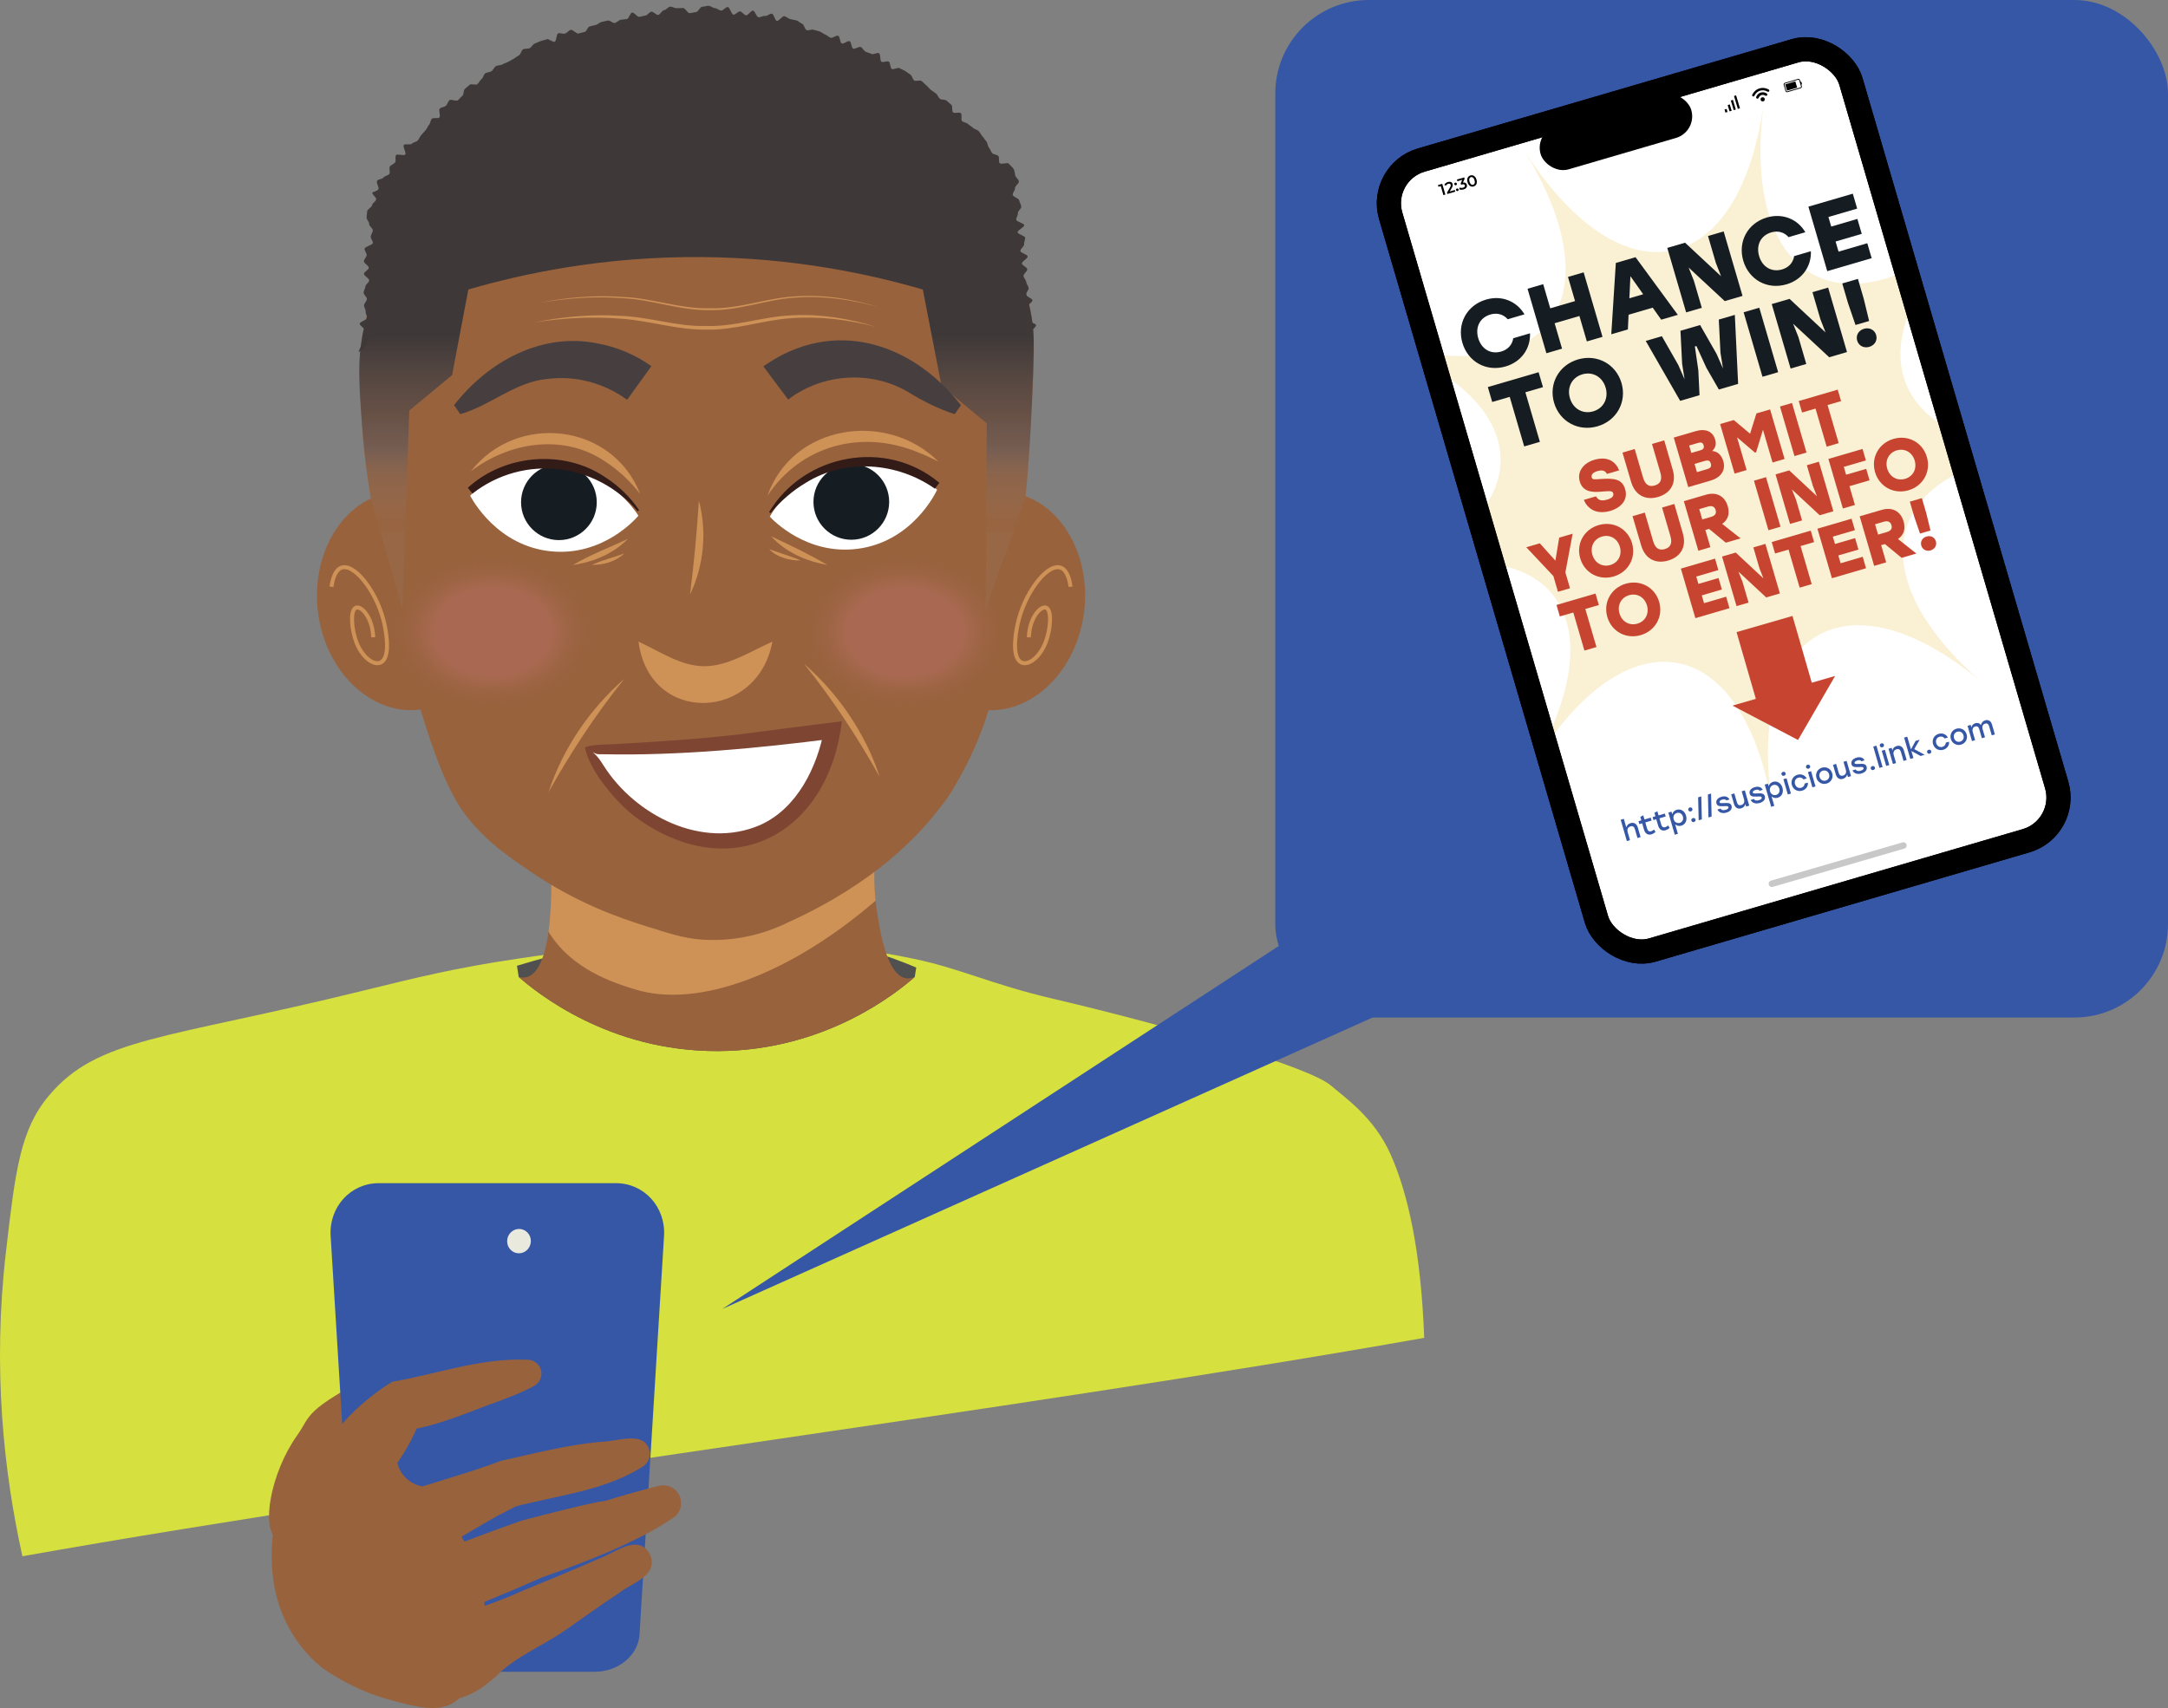 <?xml version="1.0" encoding="UTF-8"?>
<svg xmlns="http://www.w3.org/2000/svg" width="293.281" height="231.112" xmlns:xlink="http://www.w3.org/1999/xlink" viewBox="0 0 293.281 231.112">
  <rect x="0" y="0" width="293.281" height="231.112" fill="#808080" stroke="none"/>
  <defs>
    <style>
      .cls-1, .cls-2, .cls-3, .cls-4, .cls-5, .cls-6, .cls-7, .cls-8, .cls-9, .cls-10, .cls-11, .cls-12, .cls-13, .cls-14, .cls-15, .cls-16, .cls-17, .cls-18, .cls-19, .cls-20, .cls-21, .cls-22, .cls-23 {
        stroke-width: 0px;
      }

      .cls-1, .cls-9 {
        fill: #3657a6;
      }

      .cls-2 {
        fill: #151c22;
      }

      .cls-24 {
        clip-path: url(#clippath);
      }

      .cls-25, .cls-3, .cls-26, .cls-27 {
        fill: none;
      }

      .cls-25, .cls-26, .cls-28 {
        stroke-linecap: round;
        stroke-linejoin: round;
      }

      .cls-25, .cls-28 {
        stroke: #000;
        stroke-width: 3.271px;
      }

      .cls-4 {
        fill: url(#linear-gradient);
      }

      .cls-5 {
        fill: #e7b222;
      }

      .cls-6 {
        fill: #98623d;
      }

      .cls-26 {
        stroke: #c8c8c8;
        stroke-width: .875px;
      }

      .cls-7 {
        fill: #331b17;
      }

      .cls-8 {
        fill: #d6e03f;
      }

      .cls-9, .cls-10, .cls-27, .cls-14, .cls-15, .cls-29 {
        mix-blend-mode: multiply;
      }

      .cls-10 {
        fill: url(#radial-gradient-2);
      }

      .cls-10, .cls-30, .cls-15 {
        opacity: .2;
      }

      .cls-31 {
        clip-path: url(#clippath-1);
      }

      .cls-32 {
        clip-path: url(#clippath-3);
      }

      .cls-33 {
        clip-path: url(#clippath-2);
      }

      .cls-11 {
        fill: #7e4532;
      }

      .cls-12, .cls-20 {
        fill: #000;
      }

      .cls-27 {
        stroke: #f1b068;
        stroke-miterlimit: 10;
        stroke-width: .54px;
      }

      .cls-27, .cls-14, .cls-29 {
        opacity: .6;
      }

      .cls-13 {
        fill: #505050;
      }

      .cls-14, .cls-22 {
        fill: #f1b068;
      }

      .cls-15 {
        fill: url(#radial-gradient);
      }

      .cls-16 {
        fill: #3e3838;
      }

      .cls-17 {
        fill: #030104;
      }

      .cls-34 {
        isolation: isolate;
      }

      .cls-28, .cls-19 {
        fill: #fff;
      }

      .cls-18 {
        fill: #473f3f;
      }

      .cls-20 {
        fill-rule: evenodd;
      }

      .cls-21 {
        fill: #e9e9de;
        mix-blend-mode: screen;
      }

      .cls-23 {
        fill: #c74530;
      }
    </style>
    <clipPath id="clippath">
      <path class="cls-3" d="M126.77,66.269c-.183.401-3.36,7.047-10.779,7.992-6.863.875-11.419-3.887-11.852-4.356.41-.726,3.549-6.066,10.21-7.244,6.933-1.226,11.85,3.089,12.421,3.608Z"/>
    </clipPath>
    <clipPath id="clippath-1">
      <path class="cls-3" d="M63.601,67.063c.199.393,3.643,6.905,11.094,7.55,6.893.596,11.252-4.346,11.666-4.833-.504-.806-3.59-5.563-9.739-6.72-7.294-1.372-12.521,3.52-13.02,4.003Z"/>
    </clipPath>
    <linearGradient id="linear-gradient" x1="94.217" y1="11.96" x2="94.217" y2="72.574" gradientUnits="userSpaceOnUse">
      <stop offset=".55" stop-color="#3e3838"/>
      <stop offset=".732" stop-color="rgba(83, 74, 74, .835)" stop-opacity=".835"/>
      <stop offset=".805" stop-color="#665b5b" stop-opacity=".688"/>
      <stop offset=".865" stop-color="rgba(113, 105, 105, .551)" stop-opacity=".551"/>
      <stop offset=".976" stop-color="rgba(145, 143, 143, .189)" stop-opacity=".189"/>
      <stop offset="1" stop-color="#999" stop-opacity=".1"/>
    </linearGradient>
    <radialGradient id="radial-gradient" cx="-63.888" cy="85.566" fx="-63.888" fy="85.566" r="17.129" gradientTransform="translate(176.925 30.335) scale(.853 .645)" gradientUnits="userSpaceOnUse">
      <stop offset=".538" stop-color="#e984a2"/>
      <stop offset=".593" stop-color="rgba(233, 132, 162, .887)" stop-opacity=".887"/>
      <stop offset=".711" stop-color="rgba(233, 132, 162, .597)" stop-opacity=".597"/>
      <stop offset=".882" stop-color="rgba(233, 132, 162, .136)" stop-opacity=".136"/>
      <stop offset=".931" stop-color="#e984a2" stop-opacity="0"/>
    </radialGradient>
    <radialGradient id="radial-gradient-2" cx="-129.326" fx="-129.326" r="17.129" xlink:href="#radial-gradient"/>
    <clipPath id="clippath-2">
      <rect class="cls-3" x="200.745" y="12.025" width="64.861" height="111.365" rx="6.09" ry="6.09" transform="translate(475.982 67.249) rotate(163.7)"/>
    </clipPath>
    <clipPath id="clippath-3">
      <rect class="cls-3" x="202.379" y="13.658" width="61.586" height="108.084" rx="4.451" ry="4.451" transform="translate(475.973 67.235) rotate(163.7)"/>
    </clipPath>
  </defs>
  <g class="cls-34">
    <g id="Layer_2" data-name="Layer 2">
      <g id="Assets">
        <g>
          <g>
            <path class="cls-8" d="M123.639,129.737c-21.922-4.554-40.237-2-53.736,0-8.248,1.222-13.579,2.535-20.737,4.298-26.876,6.619-35.936,6.333-42.565,14.231-3.883,4.626-4.523,10.14-5.802,21.168-1.828,15.764-.283,29.795,2.232,41.139,55.489-9.851,134.144-19.701,189.633-29.552-.442-11.718-2.198-19.557-4.546-24.817-2.251-5.044-6.129-7.639-8.096-9.34-2.807-2.426-20.888-7.815-37.737-11.765-8.198-1.922-12.354-4.053-18.648-5.361Z"/>
            <path class="cls-13" d="M69.933,130.677c3.127-.966,5.903-1.648,8.191-2.137,8.06-1.723,22.796-4.785,39.063-.034,2.852.833,5.164,1.734,6.76,2.41-.067.425-.133.85-.2,1.276-2.406,2.093-12.007,9.948-26.567,10.027-14.838.08-24.645-7.972-27.009-10.027-.08-.505-.159-1.01-.239-1.515Z"/>
            <path class="cls-6" d="M131.827,95.823c6.408,1.552,13.002-3.716,14.608-11.67,1.606-7.954-2.345-15.777-8.753-17.329-1.952,9.666-3.903,19.332-5.855,28.999Z"/>
            <path class="cls-27" d="M144.835,79.399c-.124-.836-.427-2.131-1.221-2.531-1.707-.86-4.716,2.906-5.787,6.907-.415,1.552-.908,4.516-.017,5.582.88,1.053,2.76-.166,3.643-2.449.651-1.682.862-4.199.139-4.643-.443-.272-1.21.251-1.761,1.313-.639,1.232-.645,2.53-.645,2.658"/>
            <path class="cls-6" d="M57.841,95.823c-6.408,1.552-13.002-3.716-14.608-11.67-1.606-7.954,2.345-15.777,8.753-17.329,1.952,9.666,3.903,19.332,5.855,28.999Z"/>
            <path class="cls-27" d="M44.834,79.399c.124-.836.427-2.131,1.221-2.531,1.707-.86,4.716,2.906,5.787,6.907.415,1.552.908,4.516.017,5.582-.88,1.053-2.76-.166-3.643-2.449-.651-1.682-.862-4.199-.139-4.643.443-.272,1.21.251,1.761,1.313.639,1.232.645,2.53.645,2.658"/>
            <path class="cls-6" d="M74.459,115.06c.118,2.071.835,16.058-3.189,17.141-.317.085-.68.095-1.098-.008,2.364,2.056,12.171,10.107,27.009,10.027,14.56-.079,24.161-7.935,26.567-10.027-.296.125-.73.253-1.214.168-2.489-.437-3.407-5.99-3.827-8.531-.344-2.079-.64-5.141-.239-8.929-14.67.053-29.339.106-44.009.159Z"/>
            <path class="cls-14" d="M85.936,133.881c8.421,2.588,20.807-1.933,32.512-12.011-.193-1.882-.269-4.233.02-6.97-14.67.053-29.339.106-44.009.159.07,1.221.346,6.577-.261,10.994,3.107,5.167,8.967,6.976,11.738,7.828Z"/>
            <path class="cls-6" d="M139.67,43.679c-2.18-15.808-20.563-34.941-43.801-35.512-26.142-.643-45.492,22.519-47.063,39.043-.275,2.895-.069,6.318.174,10.331.161,2.676.762,11.145,5.362,29.195,4.765,18.694,7.464,22.317,9.833,24.981,2.258,2.539,4.432,4.039,7.282,6.006,6.697,4.622,12.713,6.577,15.945,7.601,3.755,1.189,5.677,1.799,8.557,1.86,5.03.107,8.867-1.483,10.79-2.445,11.684-5.323,17.649-11.76,20.622-15.733.333-.444.844-1.061,1.41-1.997,3.907-6.457,5.801-12.349,7.413-21.39,2.393-13.421,2.994-23.536,3.147-26.35.468-8.59.702-12.885.329-15.59Z"/>
            <g class="cls-29">
              <path class="cls-22" d="M104.485,86.812c-1.946,10.806-16.644,11.344-18.112-0,3.194,1.503,5.778,3.323,8.946,3.333,3.142-.023,6.001-1.892,9.166-3.333h0Z"/>
            </g>
            <g class="cls-29">
              <path class="cls-22" d="M103.819,67.076c3.396-9.66,16.122-11.585,23.13-4.625-1.025-.5-2.028-.983-3.066-1.365-7.46-2.958-15.549-.792-20.064,5.99h0Z"/>
            </g>
            <g class="cls-29">
              <path class="cls-22" d="M108.75,89.795c4.677,4.087,8.333,9.444,10.268,15.356-3.016-5.4-6.389-10.534-10.268-15.356h0Z"/>
            </g>
            <g class="cls-29">
              <path class="cls-22" d="M84.466,91.839c-3.879,4.821-7.251,9.956-10.267,15.356,1.935-5.912,5.591-11.269,10.267-15.356h0Z"/>
            </g>
            <g class="cls-29">
              <path class="cls-22" d="M63.684,63.78c6.25-8.017,19.164-6.549,22.926,3.066-1.396-1.781-3.015-3.298-4.829-4.455-5.597-3.742-12.902-2.593-18.097,1.389h0Z"/>
            </g>
            <g class="cls-29">
              <path class="cls-22" d="M84.466,74.87c-1.162,1.116-2.812,1.589-4.395,1.561,1.424-.664,2.941-.998,4.395-1.561h0Z"/>
            </g>
            <g class="cls-29">
              <path class="cls-22" d="M108.311,75.821c-1.153.055-2.32-.228-3.33-.784-.332-.198-.658-.422-.905-.73.367.131.713.26,1.066.377.992.348,2.203.723,3.169,1.137h0Z"/>
            </g>
            <g class="cls-29">
              <path class="cls-22" d="M84.945,72.921c-1.979,1.992-4.676,3.139-7.43,3.522,2.389-1.413,4.901-2.357,7.43-3.522h0Z"/>
            </g>
            <g class="cls-29">
              <path class="cls-22" d="M111.926,76.443c-2.839-.497-5.67-1.715-7.626-3.892,2.63,1.247,5.117,2.412,7.626,3.892h0Z"/>
            </g>
            <g>
              <path class="cls-19" d="M79.66,101.431c6.271-.052,12.991-.356,20.095-1.02,4.463-.417,8.74-.945,12.82-1.553-.094.654-1.643,10.429-9.404,13.796-7.708,3.343-18.656-.887-23.511-11.223Z"/>
              <path class="cls-11" d="M79.128,101.129c1.257-.487,3.283-.36,4.644-.476,5.415-.309,11.037-.668,16.407-1.307,2.62-.354,9.533-1.226,12.235-1.567l1.466-.186c-1.743,15.042-14.593,22.254-27.447,13.298-2.02-1.446-3.725-3.326-5.171-5.324-.913-1.321-1.818-2.873-2.135-4.439h0ZM80.197,101.766c.747.688.932,1.009,1.448,1.809,4.294,6.786,13.414,11.43,21.191,8.053,4.99-2.236,7.691-7.784,8.659-12.924-0-0,1.24,1.233,1.24,1.233-10.185,1.304-20.741,2.32-30.999,2.121-.759-.043-.857.122-1.539-.292h0Z"/>
            </g>
            <path class="cls-19" d="M126.77,66.269c-.183.401-3.36,7.047-10.779,7.992-6.863.875-11.419-3.887-11.852-4.356.41-.726,3.549-6.066,10.21-7.244,6.933-1.226,11.85,3.089,12.421,3.608Z"/>
            <path class="cls-19" d="M63.601,67.063c.199.393,3.643,6.905,11.094,7.55,6.893.596,11.252-4.346,11.666-4.833-.511-.791-3.731-5.6-10.05-6.653-7.121-1.187-12.144,3.402-12.71,3.936Z"/>
            <g class="cls-24">
              <circle class="cls-2" cx="115.164" cy="67.911" r="5.121"/>
            </g>
            <g class="cls-31">
              <circle class="cls-2" cx="75.608" cy="67.96" r="5.121"/>
            </g>
            <path class="cls-7" d="M104.039,69.292c4.755-7.932,15.912-9.975,23.034-3.964-0-0-.606.795-.606.795-5.087-3.583-12.125-4.132-17.474-.788-1.789,1.062-3.402,2.465-4.753,4.096l-.201-.139h0Z"/>
            <path class="cls-7" d="M86.263,69.181c-5.677-6.606-15.431-7.775-22.343-2.405 0-0-.638-.771-.638-.771,4.948-4.534,12.928-5.234,18.517-1.485,1.849,1.181,3.452,2.717,4.659,4.514l-.195.147h0Z"/>
            <g class="cls-29">
              <path class="cls-22" d="M94.543,67.733c1.115,4.178.687,8.814-1.198,12.709.542-4.31.927-8.374,1.198-12.709h0Z"/>
            </g>
            <path class="cls-4" d="M63.353,39.174c7.563-2.206,18.406-4.487,31.54-4.392,12.368.09,22.626,2.257,29.943,4.392.843,4.347,1.686,8.695,2.528,13.042,2.041,1.686,4.081,3.371,6.122,5.057-.044,8.384-.089,16.768-.133,25.152,1.797-5.087,3.593-10.173,5.39-15.26.266-2.914.609-7.216.843-12.455.092-2.059.303-6.786.243-8.948-.293-10.594-8.754-19.499-11.533-22.424-2.54-2.673-13.584-13.898-31.007-14.905-25.628-1.48-41.86,21.894-44.981,27.814-2.355,4.467-3.19,8.651-3.19,8.651-.784,3.928-.565,7.074-.138,12.643.193,2.518.546,5.951,1.243,10.024,1.405,4.953,2.809,9.907,4.214,14.861.31-8.961.621-17.921.932-26.882,1.93-1.596,3.86-3.191,5.789-4.787.732-3.86,1.464-7.721,2.195-11.581Z"/>
            <path class="cls-16" d="M48.511,47.67c.187-.175.821-.689,1.054-.901.195-.178.068-.747.295-.948.202-.179.269-.544.496-.739.207-.178.446-.349.674-.54.211-.177,1.003.33,1.232.143.215-.176-.03-.935.2-1.119.218-.174.506-.277.738-.456.221-.171.893.237,1.126.061.224-.169.34-.485.575-.658.226-.167.063-.88.3-1.05.229-.164.538-.231.776-.398.231-.162.946.373,1.187.21.233-.159.4-.414.642-.574.236-.156.384-.444.628-.601.238-.154.322-.551.567-.705.24-.151.334-.545.58-.697.242-.148.606-.103.854-.251.243-.145.746.149.996.004.245-.142.272-.667.523-.809.247-.139.594-.102.847-.24.247-.136.547-.174.8-.308.249-.133.249-.746.503-.878.251-.13.645.014.902-.115.253-.127.588-.089.846-.214.255-.124.189-.925.449-1.047.257-.121.592-.089.853-.208.258-.118.731.237.994.121.26-.115.328-.678.592-.791.261-.111.769.362,1.035.252.263-.108.467-.358.735-.464.265-.105.561-.123.83-.226.266-.102.275-.896.545-.995.267-.098.591-.061.862-.157.269-.095.59-.052.863-.145.27-.092.708.32.981.23.27-.088.308-.909.581-.994.271-.084.541-.198.815-.28.273-.081.777.629,1.053.551.274-.078.35-.876.627-.95.275-.074.766.673,1.045.602.276-.071.495-.359.774-.426.277-.067.485-.43.766-.494.278-.064.502-.392.783-.453.279-.06.657.34.94.283.28-.056.611.158.894.104.28-.052.406-.964.689-1.013.281-.049.693.67.977.624.282-.045.565-.062.85-.104.283-.042.571-.022.857-.061.284-.038.482-.757.768-.792.285-.034.661.735.949.704.285-.031.473-1.02.76-1.047.286-.027.613.366.901.342.286-.023.541-.52.829-.54.288-.02.595.155.886.139.288-.016.611.706.897.694.289-.012.542-.978.829-.987.289-.009.591.441.877.436.289-.005.578.2.865.199.289-.001.576-.11.862-.107.289.003.572.197.858.203.289.007.585-.328.872-.318.288.01.559.407.845.421.288.014.561.205.847.223.288.018.568.055.853.076.288.022.566.065.852.09.289.026.597-.214.883-.185.288.029.628-.422.914-.389.288.033.533.418.818.455.287.037.575.057.859.098.287.041.546.247.83.291.286.044.656-.43.939-.382.285.048.532.328.814.379.285.052.46.664.741.719.284.056.544.188.825.247.283.059.73-.657,1.01-.595.282.063.602-.023.881.043.281.067.497.412.775.481.281.07.62-.085.898-.012.28.074.623-.072.899.004.279.077.551.197.826.277.278.081.52.295.794.378.276.084.32.909.593.996.275.088.825-.668,1.096-.578.274.091.379.685.649.779.273.095.448.456.717.553.272.098.574.099.841.2.271.101.521.244.787.347.269.105.618-.001.883.105.268.108.484.334.748.443.267.111.708-.192.97-.079.265.114.591.098.851.214.264.118.169,1.022.428,1.141.262.121.67-.08.927.042.261.124.408.472.664.597.26.127.424.429.678.557.258.13.72-.15.972-.019.258.134.612.085.864.219.257.137.298.664.548.802.255.14.468.341.716.481.253.143.753-.152.999-.009.251.146.623.088.867.233.25.149.035,1.057.276,1.205.248.152.461.341.7.491.246.155.691-.018.928.135.244.158.785-.143,1.019.012.243.161.296.6.528.758.242.165.267.63.497.79.24.168.797-.122,1.024.041.239.172.323.545.546.71.237.175.725.004.945.17.238.18.419.423.636.592.237.185.321.546.533.716.237.19.686.095.892.265.241.198.109.806.307.973.249.211.378.162.558.319-.034-.282-.141-.371-.175-.653s.677-.654.643-.936c-.034-.282-1.066-.443-1.1-.725s.377-.618.342-.9-.429-.52-.463-.802.769-.665.735-.947-.831-.471-.865-.753c-.034-.282.382-.618.348-.9-.034-.282-.291-.537-.325-.819-.034-.282-.327-.532-.361-.814-.034-.282.538-.637.504-.919-.034-.282-.693-.488-.727-.77-.034-.282.813-.671.779-.953s-.949-.457-.983-.739.542-.638.507-.92c-.034-.282.165-.592.131-.874s-.98-.453-1.014-.735.924-.684.89-.966c-.034-.282-1.039-.446-1.073-.728s.25-.602.216-.884.496-.632.461-.914c-.034-.282-.24-.543-.274-.825s-.848-.469-.882-.751.339-.613.305-.895c-.034-.282.564-.64.53-.922s-.455-.545-.489-.827c-.072-.104-.019-.596-.282-.943-.146-.192-.391-.375-.595-.631-.16-.202-1.049.152-1.245-.086-.169-.205.019-.728-.177-.957-.175-.206-.647-.169-.843-.392-.181-.205-.23-.537-.429-.755-.185-.204-.152-.619-.352-.833-.189-.202-.321-.471-.523-.681-.192-.2-.301-.495-.505-.701-.196-.197-.56-.238-.766-.441-.199-.195-.473-.32-.682-.52-.202-.193-.583-.2-.794-.396-.205-.19.041-.88-.173-1.073-.208-.188-.832.084-1.049-.106-.211-.185-.02-.84-.239-1.027-.213-.183-.426-.38-.647-.564-.216-.18-.677-.071-.9-.251-.219-.177-.302-.532-.528-.71-.221-.174-.471-.322-.699-.496-.224-.171-.382-.441-.613-.611-.227-.168-.404-.417-.637-.584-.229-.165-.76.088-.995-.076-.232-.162-.264-.619-.502-.78-.234-.158-.466-.332-.705-.489-.237-.155-.527-.237-.769-.39-.239-.151-.821.247-1.065.098-.24-.147-.152-.838-.397-.983-.242-.144-.743.154-.99.013-.245-.14-.082-1.011-.332-1.149-.247-.136-.769.224-1.021.09-.249-.133-.547-.173-.8-.303-.251-.129-.383-.5-.639-.625-.254-.125-.785.33-1.043.209-.256-.121-.214-.883-.474-1-.258-.117-.802.416-1.064.302-.26-.112-.22-.93-.484-1.04-.262-.108-.762.373-1.028.268-.263-.104-.472-.34-.74-.44-.265-.1-.485-.32-.754-.416-.267-.095-.553-.133-.824-.224-.269-.091-.639.142-.911.055-.27-.086-.348-.791-.622-.873-.272-.081-.489-.372-.765-.449-.273-.077-.568-.102-.845-.175-.273-.072-.509-.327-.786-.394-.275-.067-.748.698-1.026.636-.276-.062-.385-.913-.664-.971-.277-.057-.653.357-.934.304-.278-.052-.614.22-.895.172-.279-.048-.44-.849-.723-.892-.28-.043-.672.673-.955.635-.281-.038-.51-.495-.794-.528-.282-.033-.62.465-.905.437-.283-.028-.483-1.006-.768-1.03-.282-.023-.609.491-.894.473-.283-.018-.555-.309-.841-.322-.284-.013-.565-.31-.852-.318-.284-.008-.581.129-.868.126-.283-.003-.571.734-.857.736-.284.002-.562.121-.849.128-.284.007-.591-.7-.877-.688-.287.012-.58.004-.869.02-.288.016-.598-.224-.882-.203-.287.021-.546.448-.83.474-.287.026-.515.607-.798.638-.286.031-.631-.465-.913-.43-.285.036-.515.473-.797.514-.285.041-.555.137-.836.183-.284.046-.69-.631-.971-.581-.283.051-.431.819-.71.874-.282.056-.572.045-.85.105-.281.061-.502.355-.779.42-.28.065-.681-.388-.957-.318-.279.07-.565.112-.84.187-.277.075-.503.328-.777.408-.277.08-.566.113-.84.197-.276.085-.389.658-.661.747-.274.09-.56.112-.83.206-.272.095-.819-.585-1.087-.486-.271.099-.47.396-.736.499-.269.104-.678-.135-.943-.027-.267.109-.201,1.015-.463,1.127-.265.113-.822-.444-1.083-.328-.263.118-.58.131-.839.252-.261.122-.546.212-.802.337-.259.127-.408.484-.663.613-.256.131-.642.026-.894.16-.254.135-.299.665-.549.803-.252.139-.475.33-.722.472-.25.143-.505.275-.75.421-.247.147-.553.199-.795.349-.245.151-.63.086-.87.239-.242.155-.353.519-.59.677-.24.159-.611.13-.845.291-.237.163-.274.618-.506.782-.235.166-.336.514-.566.681-.232.17-.794-.103-1.02.069-.23.173-.429.393-.653.567-.227.177-.128.765-.348.943-.224.18-.396.416-.614.597-.222.184-.912-.191-1.128-.008-.219.187-.275.567-.487.754-.217.19-.613.183-.823.373-.214.194.151,1.015-.056,1.208-.213.198-.811-.018-1.016.178-.21.201-.19.634-.392.833-.207.204-.275.537-.474.738-.204.207-.376.433-.571.636-.201.21-.28.52-.472.726-.198.213-.597.228-.785.436-.195.216-.914-.04-1.098.17-.192.219.371,1.084.19,1.297-.19.223-1.063-.137-1.24.078-.187.227.036.78-.137.996-.185.231-.53.322-.698.538-.183.235.089.798-.074,1.015-.182.243-.634.26-.792.477-.18.249-.711.224-.86.438-.184.264.31.943.176,1.145-.217.328-.746.333-.834.476-.021.282.547.613.526.895s-.538.526-.559.808c-.021.282-.633.519-.654.801-.021.282-.062.562-.083.844-.021.282.363.594.341.876-.021.282.521.606.5.888s-.261.547-.282.829.306.59.285.871-1.098.484-1.119.766c-.021.282.301.589.28.871-.021.282-.347.54-.369.822-.021.282.685.618.663.9s-.633.519-.654.801.725.621.704.903c-.021.282-.489.53-.51.812s-.225.55-.246.831c-.021.282.47.602.449.884-.021.282-.365.539-.386.821-.021.282.236.584.215.866-.021.282.21.582.188.864s-.966.494-.987.776c-.021.282.723.621.702.903-.021.282-.105.559-.127.84-.021.282-.201.552-.222.833s-.491,1.012-.512,1.293Z"/>
            <path class="cls-18" d="M84.836,54.095c-3.066-2.233-6.961-3.326-10.773-2.821-4.322.367-7.683,3.587-11.798,4.766-0-0-.841-1.215-.841-1.215,4.58-5.896,11.863-9.932,19.491-8.342,2.582.48,5.038,1.522,7.204,3.06l-3.283,4.552h0Z"/>
            <path class="cls-18" d="M103.264,49.572c9.393-6.637,20.023-3.337,26.733,5.254 0-0-.841,1.214-.841,1.214-2.181-.686-4.336-1.786-6.229-2.951-5.058-3.027-11.679-2.579-16.304.978-0-0-3.359-4.496-3.359-4.496h0Z"/>
            <ellipse class="cls-15" cx="122.422" cy="85.566" rx="14.832" ry="11.907"/>
            <ellipse class="cls-10" cx="66.598" cy="85.566" rx="14.832" ry="11.907"/>
            <g class="cls-29">
              <path class="cls-22" d="M72.784,41.013c3.818-.784,7.746-1.123,11.646-.82,3.921.175,7.664,1.638,11.568,1.515,3.93.138,7.65-1.39,11.551-1.606,3.91-.276,7.837.348,11.547,1.533-3.738-1.091-7.653-1.651-11.535-1.367-3.898.246-7.62,1.805-11.563,1.69-3.96.091-7.69-1.401-11.581-1.599-3.88-.311-7.797-.034-11.633.655h0Z"/>
            </g>
            <g class="cls-29">
              <path class="cls-22" d="M72.273,43.631c3.813-.783,7.735-1.143,11.643-.896,3.934.134,7.694,1.484,11.565,1.368,3.919.146,7.65-1.271,11.553-1.434,3.921-.216,7.841.413,11.552,1.583-3.762-.992-7.666-1.479-11.527-1.199-3.885.254-7.645,1.657-11.578,1.549-3.93.05-7.694-1.245-11.591-1.486-3.865-.31-7.77-.088-11.616.514h0Z"/>
            </g>
          </g>
          <g>
            <path class="cls-6" d="M37.379,208.11c-2.044-1.256-.823-8.768,2.813-13.886,1.965-2.765.705-3.332,11.207-8.689,1.553-.792,2.664-2.136,3.77-1.716,1.376.523,1.947,3.144,1.474,5.208-.498,2.178-1.974,2.935-4.198,5.299-3.083,3.278-2.512,4.233-5.104,7.322-2.78,3.315-8.007,7.663-9.963,6.462Z"/>
            <g>
              <path class="cls-1" d="M80.49,226.2h-26.425c-3.14,0-5.847-2.233-6.017-5.006l-3.321-53.968c-.239-3.889,2.683-7.133,6.498-7.133h32.107c3.815,0,6.737,3.244,6.498,7.133l-3.321,53.968c-.171,2.773-2.877,5.006-6.017,5.006Z"/>
              <path class="cls-9" d="M64.562,172.385l-14.106 0c-1.494 0-2.783-1.243-2.866-2.774l-.181-3.353c-.085-1.573,1.097-2.869,2.628-2.869l14.458 0c1.531 0,2.783,1.297,2.783,2.869l-0,3.353c-0,1.531-1.222,2.774-2.716,2.774Z"/>
              <path class="cls-21" d="M70.195,169.583h-0c-.879-0-1.596-.736-1.592-1.64l0-.003c.003-.908.732-1.655,1.619-1.655h0c.887 0,1.603.747,1.592,1.655l-0.0.003c-.011.904-.74,1.64-1.619,1.64Z"/>
            </g>
            <path class="cls-6" d="M49.354,195.786c-2.989-.66-5.89-.021-7.449,1.13-4.469,3.301-5.802,11.387-4.875,17.232,1.098,6.923,5.348,10.573,6.604,11.546.164.127.34.237.497.343,3.749,2.532,7.104,3.537,8.064,3.806,3.954,1.11,7.163,2.011,9.417.366,2.237-1.633,3.281-4.186,3.281-4.186.039-.098.069-.174.088-.225.011-.028,1.834-5.21-.13-12.155-1.801-6.37-5.774-10.636-7.771-12.53-.375-.073-1.322-.31-2.168-1.134-.8-.78-1.073-1.658-1.166-2.032-.788-.649-2.276-1.695-4.393-2.162Z"/>
            <path class="cls-6" d="M42.951,201.982c-1.657-2.165-1.459-2.863-1.02-3.37,1.048-1.662,2.265-3.414,3.49-4.928,2.129-2.645,4.724-4.932,7.649-6.724,6.114-1.059,12.034-3.261,18.31-2.977,1.094.025,1.97.964,1.857,2.065-.061.633-.441,1.167-.956,1.458-1.376.765-2.803,1.318-4.229,1.87-4.185,1.477-8.646,3.538-13.048,4.159-0-0,1.721-1.162,1.721-1.162-1.443,3.853-3.914,7.116-6.65,10.116-0-0-1.39,1.463-1.39,1.463-.533,1.35-4.698-.331-5.733-1.972h0Z"/>
            <path class="cls-6" d="M46.775,208.907c-.172-1.472-.502-3.173.7-3.807,2.797-1.468,5.682-2.728,8.705-3.678,3.866-1.229,7.797-2.331,11.596-3.759,4.301-.964,9.011-2.16,13.39-2.571,2.167.046,6.283-1.756,6.741,1.483.059.904-.472,1.639-1.215,2.032-5.255,3.202-11.423,3.728-17.233,5.307 0.0 0.0.468-.165.468-.165l-2.589,1.333c-5.295,2.94-10.363,6.494-16.13,8.454-.639.281-1.165.006-1.81-.499-1.022-.779-2.485-2.637-2.622-4.13h0Z"/>
            <path class="cls-6" d="M50.408,216.603c.267-4.408,2.554-3.722,4.17-4.727,5.286-2.194,10.624-4.252,16.03-6.139,3.42-.883,9.07-2.363,11.436-2.701,2.342-.741,4.717-1.403,7.123-1.992,1.289-.316,2.59.474,2.906,1.763.254,1.04-.213,2.089-1.079,2.621-5.167,3.504-12.952,6.331-17.667,8.004-5.138,2.284-10.343,4.398-15.6,6.387-1.866.376-3.062,2.441-6.276-.586-.746-.702-1.095-1.681-1.042-2.63h0Z"/>
            <path class="cls-6" d="M57.013,224.354c-.346-2.289.046-2.986.615-3.316,3.743-2.725,8.423-3.639,12.568-5.586,2.534-1.064,8.48-3.484,10.905-4.588,2.132-.741,5.219-3.447,6.821-.555,1.272,2.892-2.543,3.884-4.267,5.298-1.933,1.241-4.681,3.227-6.602,4.561-3.264,2.423-7.117,3.768-10.028,6.709-1.539,1.396-3.204,2.517-5.216,2.998-.612.264-1.501-.048-3.596-2.959-.584-.744-1.087-1.648-1.2-2.562h0Z"/>
          </g>
          <path class="cls-1" d="M185.073,120.113c-29.12,18.999-58.239,37.997-87.359,56.996,34.571-15.496,69.142-30.992,103.713-46.488-5.451-3.503-10.903-7.005-16.354-10.508Z"/>
          <rect class="cls-1" x="172.517" y="0" width="120.764" height="137.676" rx="12.652" ry="12.652"/>
          <g>
            <rect class="cls-28" x="200.745" y="12.025" width="64.861" height="111.365" rx="6.09" ry="6.09" transform="translate(475.982 67.249) rotate(163.7)"/>
            <g class="cls-33">
              <g class="cls-30">
                <path class="cls-5" d="M238.625,13.8c-3.291,24.297-19.387,27.342-32.68,6.182,13.293,21.16,2.92,33.839-21.061,25.742,23.98,8.097,24.184,24.477.413,33.257,23.771-8.78,34.456,3.638,21.694,25.211,12.762-21.573,28.929-18.929,32.823,5.368-3.895-24.297,10.189-32.664,28.595-16.986-18.405-15.677-12.994-31.139,10.986-31.393-23.98.253-29.774-15.069-11.763-31.11-18.011,16.04-32.299,8.027-29.008-16.271Z"/>
              </g>
            </g>
            <g class="cls-32">
              <line class="cls-26" x1="239.696" y1="119.58" x2="257.489" y2="114.402"/>
              <path class="cls-20" d="M233.288,14.827l.284-.085.122.408-.284.085-.122-.408ZM234.571,12.988l.284-.085.52,1.747-.284.085-.52-1.747ZM234.143,13.601l.284-.085.387,1.301-.284.085-.387-1.301ZM233.716,14.214l.284-.085.254.855-.284.085-.254-.855 0-0Z"/>
              <g>
                <circle class="cls-17" cx="238.45" cy="13.44" r=".283"/>
                <path class="cls-17" d="M238.904,12.593c-.005-.003-.011-.005-.016-.008l-.016-.008c-.003-.002-.005-.002-.009-.004-.446-.215-.98-.042-1.215.393l-.028.051-.038.071c-.047.086-.014.194.072.241.086.047.194.015.241-.071l.066-.122c.15-.277.496-.38.773-.23l.087.045c.085.046.192.014.238-.072.022-.041.027-.089.014-.134-.013-.045-.043-.082-.085-.104l-.086-.048Z"/>
                <path class="cls-17" d="M239.267,12.119l-.073-.04c-0-0-.001-0-.001-0l-.058-.032c-.01-.005-.021-.01-.031-.013-.722-.332-1.588-.057-1.984.641-.002.003-.004.006-.006.009l-.072.132c-.042.078-.013.176.066.219.079.043.177.014.219-.065l.072-.132c0-.001.001-.002.001-.003.319-.566,1.029-.781,1.608-.489l.104.056c.078.042.177.013.219-.066.042-.079.013-.177-.065-.22Z"/>
              </g>
              <g>
                <rect class="cls-12" x="241.595" y="11.197" width="1.424" height=".876" transform="translate(6.756 69.634) rotate(-16.582)"/>
                <path class="cls-12" d="M243.557,11.035l-.063-.21c-.035-.116-.157-.182-.272-.147l-1.785.531c-.116.035-.182.157-.147.272l.25.84c.035.116.157.182.272.147l1.785-.531c.116-.035.182-.157.147-.272l-.063-.21c.058-.017.091-.078.074-.136l-.063-.21c-.017-.058-.078-.091-.136-.074ZM243.483,11.171l.156.525c.017.058-.016.119-.074.136l-1.785.531c-.058.017-.119-.016-.136-.074l-.25-.84c-.017-.058.016-.119.074-.136l1.785-.531c.058-.017.119.016.136.074l.094.315 0-0Z"/>
              </g>
            </g>
            <rect class="cls-12" x="207.982" y="14.809" width="21.235" height="6.103" rx="3.052" ry="3.052" transform="translate(433.426 -26.35) rotate(163.7)"/>
            <g>
              <path class="cls-12" d="M195.26,26.403l-.395-1.348.15.09-.426.125-.066-.229.579-.169.425,1.452-.268.078Z"/>
              <path class="cls-12" d="M195.797,26.246l-.053-.18.419-.718c.033-.059.058-.109.071-.15.013-.042.02-.079.02-.111-.001-.032-.005-.061-.013-.087-.02-.066-.059-.111-.115-.134-.058-.023-.13-.022-.22.004-.069.021-.129.052-.18.093-.05.042-.089.094-.115.155l-.23-.088c.034-.092.094-.174.178-.244.083-.07.186-.123.304-.157.105-.031.201-.041.289-.03.087.012.16.042.222.092s.104.116.129.201c.015.049.022.098.022.148.002.049-.008.105-.026.167-.02.062-.054.135-.101.218l-.361.614-.087-.085.852-.249.067.228-1.071.313Z"/>
              <path class="cls-12" d="M196.959,25.063c-.048.015-.093.011-.135-.013-.044-.022-.071-.06-.087-.11-.015-.052-.011-.098.014-.139.023-.04.06-.067.107-.082.046-.013.091-.01.132.013.044.021.072.057.087.108.016.051.011.098-.014.14-.022.042-.059.07-.104.083ZM197.191,25.854c-.048.014-.094.01-.135-.014-.044-.021-.072-.059-.087-.11-.015-.051-.012-.097.014-.138.023-.041.06-.068.107-.082.046-.014.091-.01.132.012.043.021.072.058.087.108.015.052.011.099-.015.141-.022.042-.058.069-.104.083Z"/>
              <path class="cls-12" d="M197.99,25.628c-.101.029-.203.044-.311.043-.106,0-.199-.018-.282-.052l.054-.243c.064.027.14.043.223.047.084.004.166-.005.246-.029.096-.027.165-.069.209-.125.043-.056.056-.117.036-.185s-.061-.112-.122-.136c-.062-.024-.148-.02-.259.012l-.134.039-.054-.184.271-.615.067.092-.78.229-.066-.229.987-.288.053.181-.271.613-.165-.04.083-.024c.177-.052.321-.051.435.003.111.053.186.142.222.267.024.082.025.163.005.245s-.067.156-.142.223c-.071.065-.174.119-.306.157Z"/>
              <path class="cls-12" d="M199.351,25.229c-.116.034-.229.035-.337.004-.109-.031-.206-.095-.291-.19s-.152-.224-.199-.382c-.046-.16-.059-.303-.038-.43.021-.126.067-.232.143-.317.073-.085.17-.144.286-.178.114-.033.225-.035.335-.004.107.032.205.096.29.191.086.096.152.223.198.383.047.158.061.302.039.429-.021.127-.068.232-.142.316-.076.085-.17.145-.284.178ZM199.283,24.995c.066-.02.118-.055.157-.105s.062-.119.068-.203-.008-.185-.042-.301c-.033-.116-.076-.208-.127-.276-.05-.067-.106-.112-.167-.135s-.123-.023-.189-.004-.12.055-.16.106c-.039.051-.062.119-.069.203-.006.085.006.186.04.302s.078.208.129.275.107.112.168.134c.062.022.126.023.192.004Z"/>
            </g>
            <g>
              <rect class="cls-23" x="236.314" y="84.218" width="7.877" height="11.196" transform="translate(-15.488 70.201) rotate(-16.112)"/>
              <polygon class="cls-23" points="243.231 100.126 248.251 91.462 234.365 95.473 243.231 100.126"/>
            </g>
            <rect class="cls-25" x="200.745" y="12.025" width="64.861" height="111.365" rx="6.09" ry="6.09" transform="translate(475.982 67.249) rotate(163.7)"/>
          </g>
          <g>
            <path class="cls-2" d="M197.828,46.383c-.751-2.567.585-5.082,3.201-5.848,2.144-.627,4.17.242,5.198,1.998l-2.27.664c-.57-.658-1.416-.912-2.338-.643-1.445.422-2.075,1.742-1.648,3.201.426,1.459,1.668,2.232,3.113,1.811.922-.27,1.498-.939,1.624-1.802l2.269-.663c.08,2.033-1.158,3.855-3.303,4.482-2.616.766-5.096-.634-5.847-3.201Z"/>
            <path class="cls-2" d="M214.232,36.852l2.551,8.725-2.119.619-1.006-3.439-3.354.979,1.006,3.44-2.118.619-2.551-8.725,2.118-.619.955,3.266,3.353-.98-.954-3.266,2.119-.619Z"/>
            <path class="cls-2" d="M223.574,41.629l-3.265.954-.095,1.99-2.244.656.615-9.65,2.666-.779,5.718,7.799-2.244.656-1.151-1.626ZM222.286,39.813l-1.729-2.443-.14,2.99,1.869-.547Z"/>
            <path class="cls-2" d="M233.171,31.313l2.552,8.725-2.405.703-4.885-4.537.713,1.793,1.068,3.652-2.119.619-2.551-8.725,2.406-.703,4.871,4.541-.701-1.797-1.067-3.652,2.118-.619Z"/>
            <path class="cls-2" d="M235.823,35.274c-.751-2.568.584-5.082,3.201-5.848,2.144-.627,4.17.241,5.197,1.998l-2.269.664c-.57-.659-1.416-.914-2.338-.645-1.445.424-2.075,1.744-1.648,3.203.426,1.457,1.668,2.232,3.113,1.809.922-.27,1.498-.938,1.624-1.801l2.269-.662c.08,2.032-1.158,3.855-3.303,4.482-2.617.766-5.096-.635-5.847-3.201Z"/>
            <path class="cls-2" d="M247.343,29.36l.379,1.297,3.54-1.035.591,2.02-3.541,1.035.401,1.371,3.889-1.137.591,2.02-6.008,1.756-2.551-8.725,6.008-1.756.59,2.018-3.889,1.137Z"/>
            <path class="cls-2" d="M208.73,52.383l-2.381.695,1.961,6.705-2.119.621-1.961-6.705-2.368.691-.591-2.018,6.868-2.009.591,2.019Z"/>
            <path class="cls-2" d="M219.351,51.821c.751,2.566-.658,5.104-3.238,5.859-2.58.754-5.133-.625-5.884-3.191s.658-5.104,3.238-5.857c2.579-.755,5.134.623,5.884,3.189ZM212.372,53.862c.426,1.459,1.754,2.207,3.15,1.799s2.111-1.754,1.685-3.213-1.754-2.207-3.149-1.799c-1.396.408-2.112,1.754-1.686,3.213Z"/>
            <path class="cls-2" d="M234.683,42.603l.445,9.339-2.605.762-1.682-2.93-1.35-2.947-.215.049.468,3.219.162,3.375-2.617.766-4.658-8.107,2.181-.639,2.219,3.885.855,1.953-.332-2.106-.225-4.468,2.656-.775,2.217,3.885.883,1.999-.347-2.157-.224-4.467,2.168-.634Z"/>
            <path class="cls-2" d="M235.874,42.254l2.118-.619,2.551,8.724-2.118.62-2.551-8.725Z"/>
            <path class="cls-2" d="M247.305,38.913l2.551,8.723-2.405.703-4.885-4.537.714,1.794,1.067,3.651-2.119.619-2.551-8.723,2.406-.703,4.872,4.541-.701-1.798-1.067-3.651,2.118-.619Z"/>
            <path class="cls-2" d="M252.116,40.401l.736,3.031-1.845.539-1.011-2.951-.78-2.666,2.119-.621.78,2.668ZM253.801,45.333c.208.711-.191,1.383-.927,1.598s-1.434-.137-1.641-.846c-.208-.711.191-1.383.926-1.598.736-.215,1.434.135,1.642.846Z"/>
          </g>
          <g>
            <path class="cls-23" d="M219.849,66.203c.479,1.638-.883,2.597-1.956,2.911-2.05.6-3.176-.371-3.643-1.472l1.646-.481c.315.51.689.682,1.541.433.661-.192.896-.49.792-.845-.114-.393-.525-.305-1.716-.216-1.159.09-2.397.015-2.804-1.374-.431-1.476.674-2.567,1.947-2.939,1.896-.555,2.926.298,3.38,1.424l-1.647.481c-.211-.364-.521-.606-1.286-.383-.728.213-.862.574-.778.861.093.316.411.265,1.113.216,1.995-.147,3.01.015,3.41,1.384Z"/>
            <path class="cls-23" d="M225.134,59.584l1.149,3.968c.558,1.906-.368,3.217-1.978,3.688s-3.097-.135-3.654-2.041l-1.169-3.962,1.657-.484,1.132,3.869c.308,1.054.881,1.271,1.58,1.066.699-.205,1.065-.696.758-1.75l-1.132-3.869,1.656-.484Z"/>
            <path class="cls-23" d="M233.124,62.393c.37,1.264-.373,2.24-1.715,2.633l-3.027.885-1.96-6.704,3.027-.885c1.168-.342,2.227-.028,2.573,1.159.191.652.028,1.125-.4,1.542.762.048,1.281.613,1.502,1.37ZM229.683,59.938l-1.178.344.294,1.006,1.245-.363c.364-.107.521-.319.416-.674-.119-.412-.385-.428-.777-.312ZM231.435,62.731c-.108-.373-.296-.517-.842-.357l-1.36.398.325,1.111,1.36-.398c.546-.159.618-.409.517-.754Z"/>
            <path class="cls-23" d="M239.454,55.396l1.961,6.704-1.631.477-1.293-4.425-.929,3.048-.152.044-2.425-2.067,1.295,4.426-1.629.476-1.96-6.704,1.848-.541,2.205,1.852.86-2.748,1.85-.54Z"/>
            <path class="cls-23" d="M240.788,55.005l1.629-.476,1.961,6.704-1.629.477-1.961-6.705Z"/>
            <path class="cls-23" d="M249.056,54.272l-1.828.535,1.506,5.153-1.627.476-1.508-5.152-1.82.532-.453-1.552,5.277-1.544.453,1.552Z"/>
            <path class="cls-23" d="M211.759,77.448l.627,2.146-1.628.476-.621-2.126-3.667-3.897,1.829-.535,2.11,2.346.515-3.113,1.82-.531-.985,5.236Z"/>
            <path class="cls-23" d="M220.779,73.501c.576,1.973-.506,3.922-2.488,4.502s-3.946-.479-4.523-2.452c-.576-1.974.508-3.923,2.49-4.502,1.982-.58,3.944.479,4.521,2.452ZM215.413,75.069c.328,1.12,1.35,1.695,2.423,1.382,1.072-.313,1.622-1.349,1.294-2.469-.327-1.12-1.348-1.695-2.42-1.382-1.073.313-1.624,1.348-1.297,2.469Z"/>
            <path class="cls-23" d="M226.497,68.189l1.15,3.968c.558,1.906-.369,3.217-1.979,3.688s-3.096-.135-3.653-2.04l-1.17-3.963,1.657-.484,1.131,3.87c.309,1.053.882,1.27,1.581,1.065s1.065-.696.757-1.749l-1.131-3.87,1.656-.484Z"/>
            <path class="cls-23" d="M231.203,71.565l-.508.148.681,2.327-1.629.477-1.96-6.705,2.989-.874c1.417-.414,2.544.171,2.953,1.569.313,1.072-.017,1.865-.761,2.375l2.487,1.965-1.992.583-2.261-1.865ZM231.046,68.544l-1.178.344.409,1.398,1.178-.344c.564-.165.766-.475.632-.934-.138-.469-.494-.625-1.041-.465Z"/>
            <path class="cls-23" d="M237.271,65.039l1.628-.476,1.96,6.704-1.628.477-1.96-6.705Z"/>
            <path class="cls-23" d="M246.053,62.471l1.96,6.704-1.849.541-3.755-3.487.549,1.378.82,2.807-1.628.476-1.96-6.704,1.849-.54,3.745,3.489-.54-1.381-.82-2.807,1.629-.476Z"/>
            <path class="cls-23" d="M249.423,63.17l.312,1.063,2.72-.796.453,1.552-2.72.795.742,2.539-1.63.477-1.96-6.705,4.617-1.35.454,1.551-2.988.874Z"/>
            <path class="cls-23" d="M260.663,61.837c.576,1.974-.506,3.923-2.488,4.502-1.982.58-3.946-.479-4.523-2.452-.576-1.973.508-3.922,2.49-4.502s3.944.479,4.521,2.452ZM255.298,63.406c.328,1.121,1.35,1.696,2.423,1.382,1.072-.313,1.622-1.348,1.294-2.469-.327-1.12-1.348-1.695-2.42-1.382-1.073.313-1.624,1.349-1.297,2.469Z"/>
            <path class="cls-23" d="M216.288,81.864l-1.83.535,1.507,5.152-1.628.477-1.506-5.153-1.82.532-.454-1.552,5.277-1.543.454,1.552Z"/>
            <path class="cls-23" d="M224.445,81.433c.576,1.973-.507,3.923-2.488,4.503-1.982.579-3.946-.479-4.523-2.452-.576-1.974.508-3.923,2.49-4.503,1.98-.579,3.944.479,4.521,2.452ZM219.079,83.003c.328,1.12,1.35,1.695,2.423,1.381,1.072-.312,1.622-1.348,1.294-2.468-.327-1.121-1.348-1.696-2.42-1.382-1.073.313-1.624,1.348-1.297,2.469Z"/>
            <path class="cls-23" d="M229.466,78.01l.291.996,2.721-.796.454,1.552-2.722.796.309,1.054,2.989-.875.453,1.553-4.617,1.35-1.96-6.705,4.617-1.35.453,1.552-2.988.874Z"/>
            <path class="cls-23" d="M238.817,73.592l1.96,6.704-1.849.54-3.755-3.487.549,1.379.82,2.807-1.628.476-1.96-6.704,1.849-.541,3.745,3.49-.539-1.382-.82-2.806,1.628-.476Z"/>
            <path class="cls-23" d="M245.406,73.35l-1.83.534,1.506,5.153-1.628.476-1.507-5.152-1.82.532-.453-1.552,5.278-1.544.454,1.553Z"/>
            <path class="cls-23" d="M247.939,72.609l.291.996,2.721-.796.454,1.552-2.722.796.309,1.053,2.989-.874.453,1.552-4.617,1.351-1.96-6.705,4.617-1.35.453,1.552-2.988.874Z"/>
            <path class="cls-23" d="M254.986,73.615l-.508.149.681,2.326-1.628.477-1.96-6.705,2.989-.873c1.417-.415,2.544.17,2.953,1.568.313,1.073-.016,1.866-.762,2.375l2.488,1.965-1.992.583-2.262-1.865ZM254.831,70.593l-1.18.345.409,1.398,1.179-.345c.564-.165.766-.474.631-.934-.137-.469-.494-.624-1.039-.465Z"/>
            <path class="cls-23" d="M260.583,69.452l.568,2.329-1.417.414-.778-2.268-.6-2.05,1.628-.476.599,2.05ZM261.88,73.242c.159.546-.146,1.062-.712,1.228s-1.103-.104-1.263-.65c-.159-.546.148-1.062.713-1.227.566-.166,1.102.104,1.262.649Z"/>
          </g>
          <g>
            <path class="cls-1" d="M221.559,111.965l.377,1.303-.424.123-.353-1.216c-.092-.319-.284-.446-.595-.356-.361.104-.486.397-.371.795l.31,1.069-.425.122-.837-2.889.425-.122.337,1.163c.076-.283.26-.49.578-.583.462-.134.831.089.978.591Z"/>
            <path class="cls-1" d="M223.945,112.571c-.093.102-.31.254-.546.322-.424.123-.83-.049-.996-.619l-.253-.873-.383.11-.115-.397.383-.111-.136-.469.396-.217.163.562.848-.246.115.398-.848.246.247.852c.086.301.273.425.539.348.131-.038.265-.125.41-.229l.175.322Z"/>
            <path class="cls-1" d="M225.854,112.018c-.094.102-.309.253-.545.322-.426.122-.832-.049-.998-.619l-.253-.874-.383.11-.115-.397.383-.11-.136-.469.396-.217.163.562.849-.246.115.398-.849.246.247.852c.086.299.273.424.539.348.133-.039.266-.126.41-.229l.176.323Z"/>
            <path class="cls-1" d="M228.086,110.367c.183.63-.089,1.194-.64,1.354-.324.093-.616.007-.834-.183l.371,1.283-.424.123-.869-3.001.424-.122.102.352c.082-.279.282-.512.608-.607.541-.156,1.079.172,1.262.802ZM227.658,110.491c-.114-.394-.45-.598-.81-.492-.359.104-.554.461-.439.854.115.397.469.593.828.487.356-.103.536-.451.421-.85Z"/>
            <path class="cls-1" d="M228.942,109.44c.045.154-.043.301-.201.347-.157.046-.306-.033-.351-.187-.045-.154.04-.297.197-.343.158-.046.31.028.354.183ZM229.358,110.878c.045.152-.043.301-.201.346-.156.047-.306-.033-.35-.187-.045-.153.039-.296.197-.343.158-.045.31.029.354.184Z"/>
            <path class="cls-1" d="M230.221,110.866l-.428.125-.075-3.109.428-.125.075,3.109Z"/>
            <path class="cls-1" d="M231.544,110.483l-.428.124-.075-3.109.428-.124.075,3.109Z"/>
            <path class="cls-1" d="M232.326,109.536l.432-.125c.13.211.329.268.686.164.274-.08.419-.211.374-.365-.05-.172-.252-.143-.621-.125-.619.025-.896-.02-.997-.365-.12-.416.162-.759.68-.908.529-.154.898.012,1.082.365l-.428.123c-.108-.15-.29-.188-.552-.111-.274.078-.408.221-.367.363.038.131.175.127.561.109.598-.031.947-.027,1.064.375.128.441-.207.775-.695.916-.543.158-1.01.008-1.218-.416Z"/>
            <path class="cls-1" d="M236.036,106.944l.598,2.064-.424.123-.099-.342c-.078.279-.257.493-.575.586-.457.133-.82-.092-.966-.596l-.377-1.301.425-.123.352,1.215c.093.319.276.449.584.359.353-.102.483-.396.368-.793l-.31-1.07.424-.123Z"/>
            <path class="cls-1" d="M236.826,108.233l.431-.125c.131.209.33.266.687.162.273-.078.419-.211.374-.364-.05-.173-.253-.142-.621-.124-.62.023-.897-.021-.998-.367-.121-.416.162-.758.681-.908.528-.153.898.012,1.082.365l-.428.124c-.109-.151-.29-.188-.553-.112-.274.08-.409.221-.367.363.038.131.176.128.562.109.596-.031.947-.027,1.064.375.128.443-.207.775-.695.918-.543.156-1.01.008-1.218-.416Z"/>
            <path class="cls-1" d="M241.126,106.587c.183.63-.09,1.193-.641,1.353-.322.094-.616.008-.834-.182l.371,1.283-.424.123-.869-3.001.424-.123.102.353c.082-.279.283-.513.609-.607.54-.156,1.079.172,1.262.802ZM240.698,106.712c-.114-.394-.449-.598-.811-.493-.359.104-.554.462-.439.854.115.398.469.594.829.488.356-.104.536-.451.421-.85Z"/>
            <path class="cls-1" d="M241.546,104.62c.044.154-.039.299-.201.346-.154.045-.306-.032-.35-.186-.044-.15.043-.295.197-.338.162-.047.31.027.354.178ZM241.253,105.432l.424-.123.598,2.064-.424.122-.598-2.063Z"/>
            <path class="cls-1" d="M242.399,106.218c-.179-.615.146-1.21.761-1.388.487-.141,1.005.029,1.243.502l-.438.127c-.154-.236-.425-.312-.691-.234-.383.11-.562.472-.447.869.116.401.469.605.84.497.27-.079.455-.295.46-.573l.438-.127c.051.539-.301.953-.785,1.094-.611.178-1.203-.151-1.381-.767Z"/>
            <path class="cls-1" d="M244.868,103.657c.044.154-.039.299-.201.346-.154.045-.306-.032-.35-.186-.044-.15.043-.295.197-.338.162-.047.31.027.354.178ZM244.575,104.469l.424-.123.598,2.064-.424.122-.598-2.063Z"/>
            <path class="cls-1" d="M247.859,104.635c.18.619-.157,1.213-.757,1.387-.598.174-1.203-.151-1.382-.767-.181-.622.168-1.216.757-1.386.593-.172,1.201.144,1.382.766ZM246.148,105.131c.115.398.476.59.836.486.36-.105.562-.461.447-.857-.115-.398-.479-.59-.837-.486-.355.104-.562.461-.446.857Z"/>
            <path class="cls-1" d="M249.806,102.954l.598,2.062-.424.123-.099-.342c-.078.279-.255.494-.575.586-.457.133-.819-.092-.965-.594l-.377-1.303.424-.123.352,1.217c.093.318.276.447.585.359.353-.104.482-.396.367-.795l-.31-1.068.424-.123Z"/>
            <path class="cls-1" d="M250.596,104.241l.432-.125c.13.211.329.268.686.164.274-.08.42-.211.375-.365-.05-.172-.253-.143-.622-.125-.619.025-.896-.02-.997-.365-.12-.416.162-.76.68-.91.529-.152.898.014,1.082.366l-.428.124c-.108-.15-.29-.188-.552-.112-.274.079-.408.22-.367.362.038.131.176.129.561.11.598-.03.947-.026,1.064.374.128.443-.207.777-.695.918-.543.158-1.01.008-1.218-.416Z"/>
            <path class="cls-1" d="M253.628,103.842c.044.154-.043.301-.201.348-.158.045-.307-.033-.352-.188-.044-.154.041-.297.199-.342.156-.047.309.027.354.182Z"/>
            <path class="cls-1" d="M253.408,101.014l.428-.123.837,2.889-.428.123-.837-2.889Z"/>
            <path class="cls-1" d="M254.852,100.762c.044.154-.041.301-.201.348-.154.044-.307-.033-.352-.188-.043-.15.045-.293.199-.338.16-.047.31.028.354.178ZM254.558,101.575l.424-.122.598,2.063-.424.123-.598-2.064Z"/>
            <path class="cls-1" d="M257.551,101.534l.377,1.303-.424.122-.353-1.216c-.092-.318-.279-.447-.592-.357-.363.105-.489.398-.374.797l.31,1.068-.424.123-.598-2.062.424-.123.099.342c.077-.283.255-.494.578-.588.465-.135.831.09.977.592Z"/>
            <path class="cls-1" d="M259.817,102.288l-1.248-.67.276.952-.425.122-.837-2.889.425-.122.498,1.718.634-1.151.544-.157-.726,1.271,1.406.768-.548.158Z"/>
            <path class="cls-1" d="M261.249,101.633c.045.154-.043.301-.201.348-.156.045-.306-.033-.35-.188-.045-.154.039-.297.197-.342.158-.047.31.027.354.182Z"/>
            <path class="cls-1" d="M261.497,100.682c-.179-.615.146-1.209.761-1.387.487-.143,1.005.029,1.243.502l-.438.127c-.154-.236-.425-.312-.691-.235-.383.11-.562.472-.447.87.116.4.469.604.84.496.27-.078.455-.295.46-.572l.438-.127c.051.539-.301.953-.785,1.094-.611.178-1.203-.152-1.381-.768Z"/>
            <path class="cls-1" d="M266.043,99.366c.18.619-.157,1.213-.757,1.387-.598.173-1.203-.152-1.382-.768-.181-.623.168-1.215.757-1.387.593-.172,1.201.145,1.382.768ZM264.332,99.862c.115.396.476.59.836.485s.562-.46.447-.858c-.115-.396-.479-.588-.837-.484-.355.104-.562.459-.446.857Z"/>
            <path class="cls-1" d="M269.478,98.052l.384,1.324-.424.122-.357-1.234c-.09-.307-.26-.432-.545-.35-.334.098-.432.406-.322.781l.313,1.068-.428.123-.357-1.234c-.089-.307-.261-.433-.546-.35-.334.096-.428.404-.318.779l.31,1.069-.424.122-.598-2.062.424-.123.096.33c.073-.277.235-.475.532-.561.315-.092.581-.002.764.246.061-.307.245-.539.572-.634.435-.126.782.091.925.582Z"/>
          </g>
        </g>
      </g>
    </g>
  </g>
</svg>